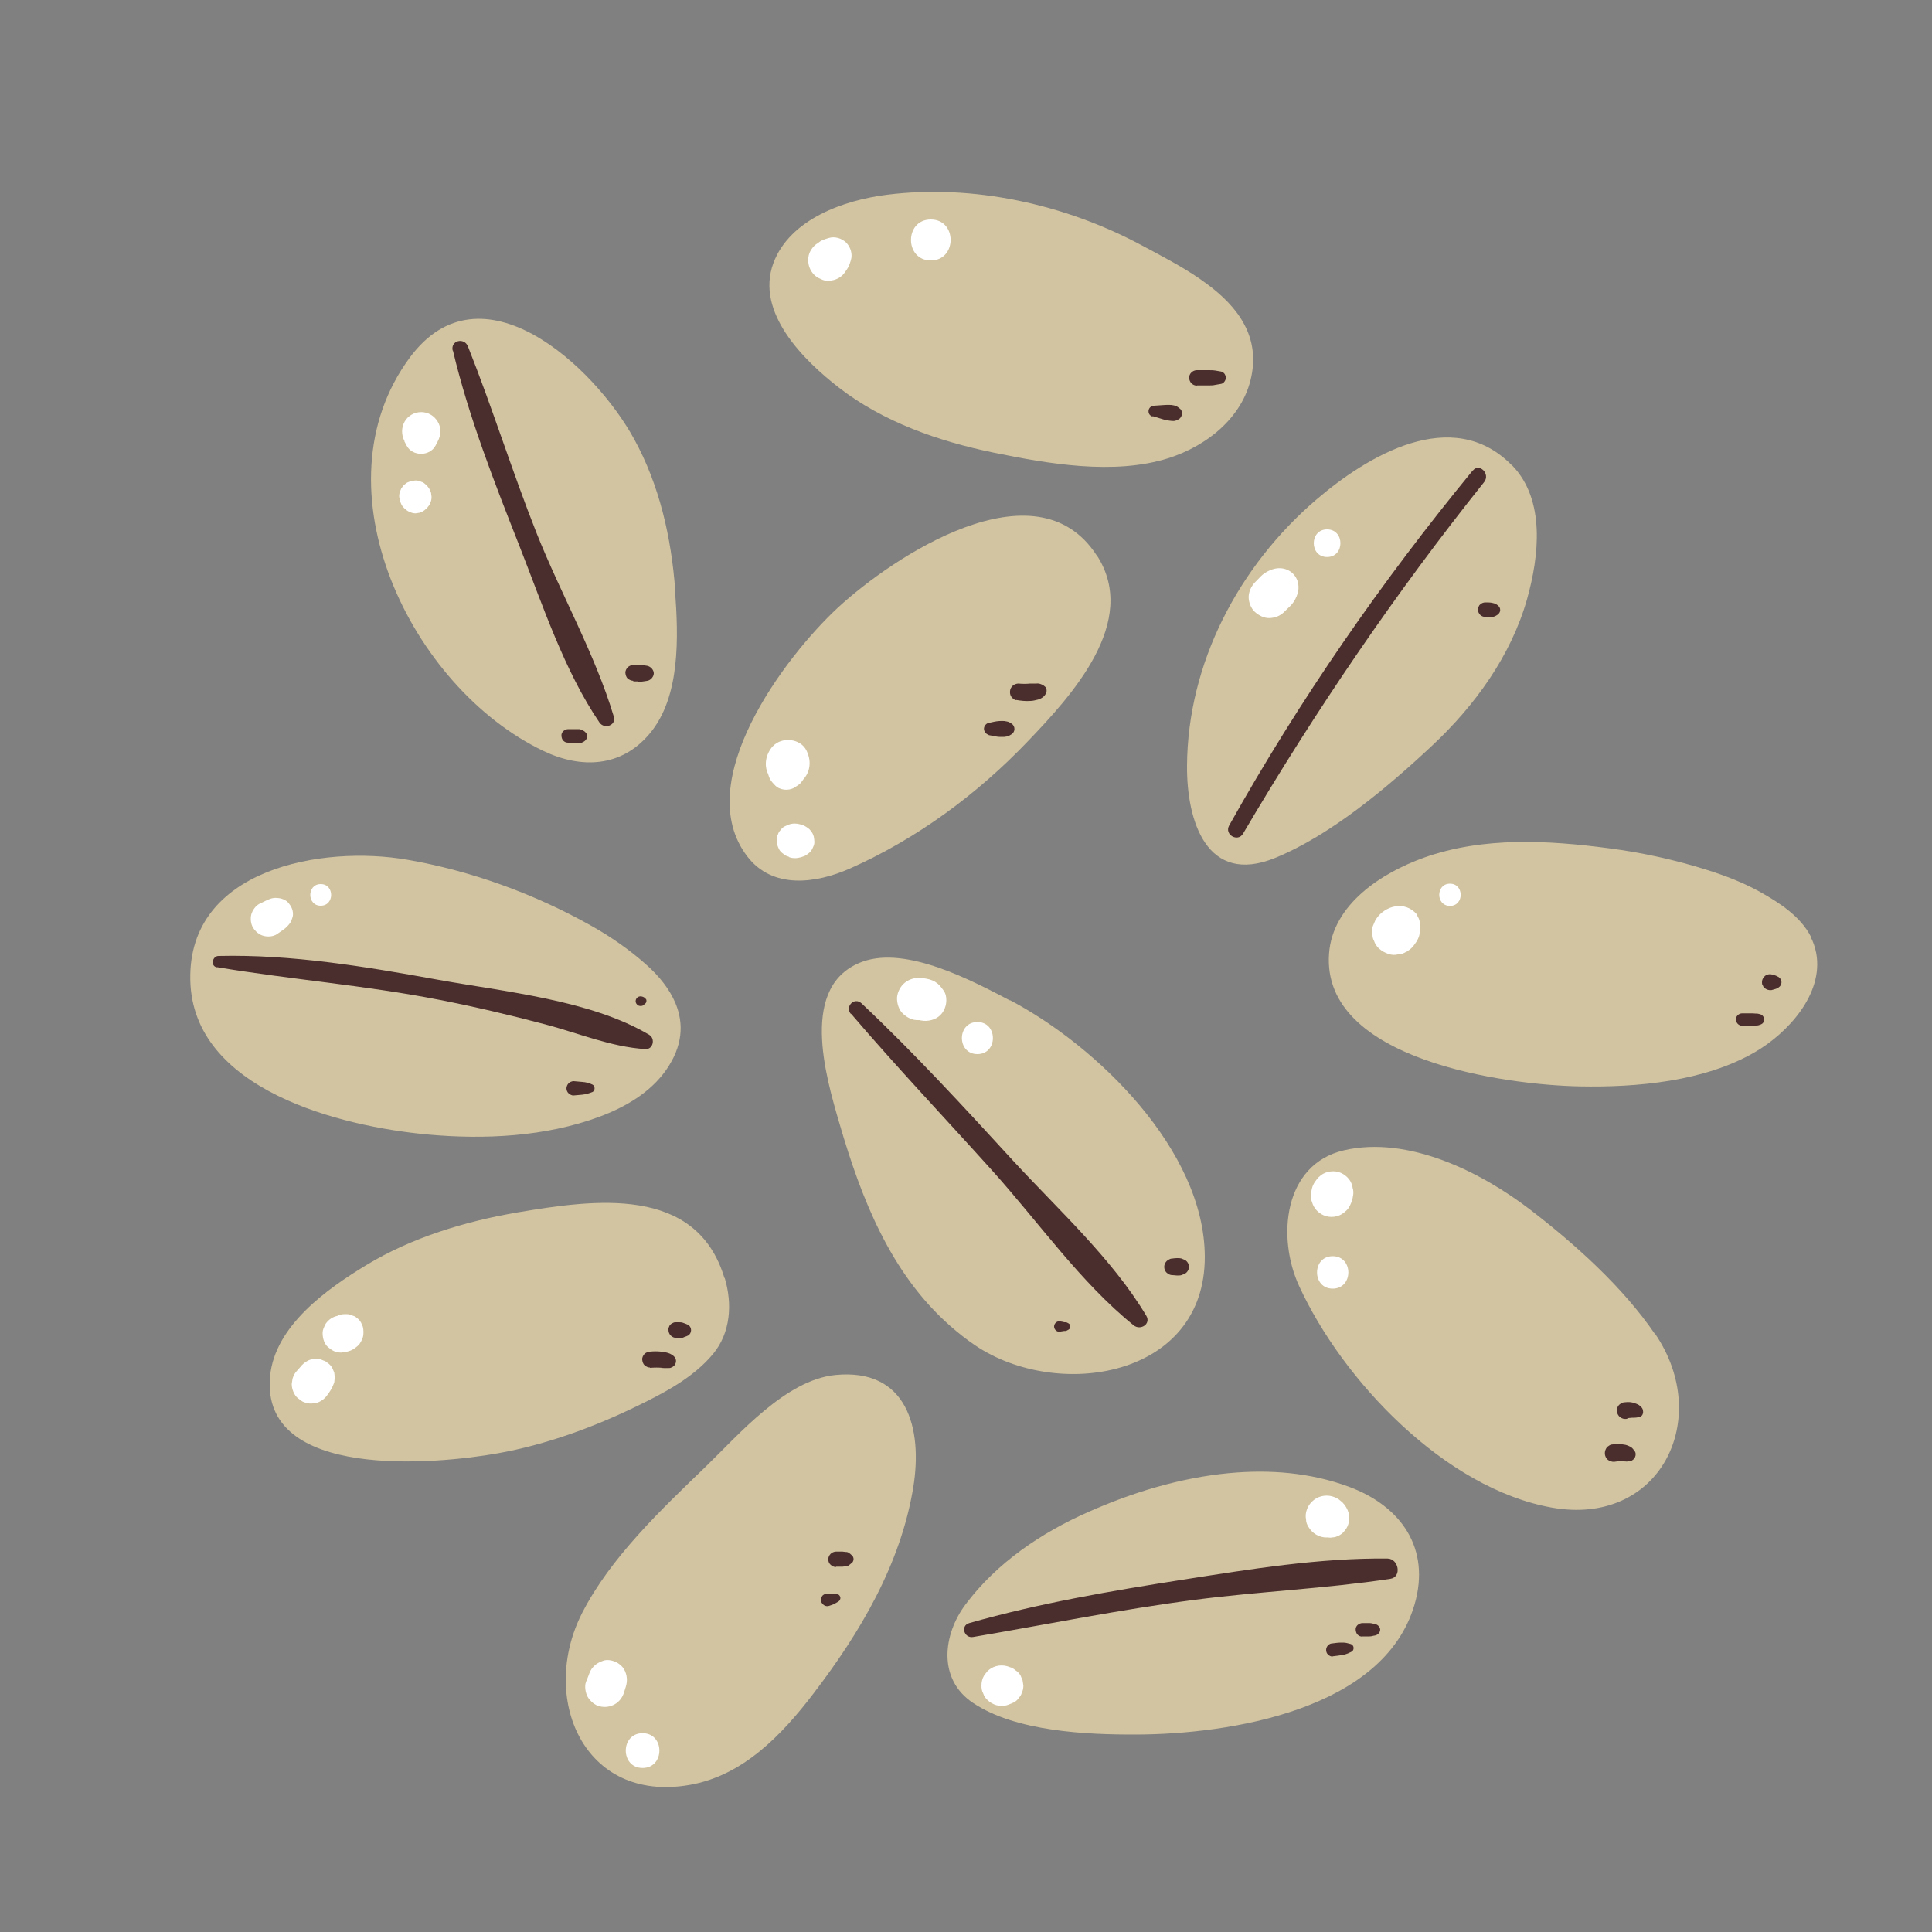 <?xml version="1.0" encoding="UTF-8"?>
<svg id="Capa_2" data-name="Capa 2" xmlns="http://www.w3.org/2000/svg" viewBox="0 0 100 100">
  <rect x="0" y="0" width="100" height="100" fill="#808080" stroke="none"/>
  <defs>
    <style>
      .cls-1 {
        fill: #fff;
      }

      .cls-2 {
        fill: #d2c4a0;
      }

      .cls-3 {
        fill: none;
      }

      .cls-4 {
        fill: #4a2d2d;
      }
    </style>
  </defs>
  <g id="COLOR">
    <g>
      <g>
        <g>
          <path class="cls-2" d="M34.95,30.56c-.2-2.72-.81-5.44-2.13-7.84-2.04-3.73-7.91-9.22-11.61-4.21-4.98,6.73.06,17.09,6.92,20.36,1.95.93,4.03.85,5.49-.89,1.62-1.92,1.49-5.06,1.32-7.41Z"/>
          <path class="cls-4" d="M23.44,18.13c.82,3.46,2.15,6.84,3.45,10.14,1.19,3.02,2.31,6.44,4.14,9.13.25.36.88.15.74-.31-.97-3.24-2.74-6.34-3.99-9.48-1.27-3.2-2.29-6.49-3.56-9.68-.19-.48-.91-.31-.79.22h0Z"/>
          <path class="cls-4" d="M29.41,38.48h.51s.09,0,.14-.02c.04-.01.07-.03.11-.05.07-.03.12-.07.17-.14,0-.01.02-.03.03-.05.04-.06.04-.15,0-.22,0-.02-.02-.03-.03-.05-.05-.07-.1-.11-.17-.14-.04-.02-.07-.03-.11-.05-.04-.02-.09-.02-.14-.02h-.51c-.09,0-.18.04-.25.1s-.11.16-.1.25.03.18.1.25.15.1.25.1h0Z"/>
          <path class="cls-4" d="M32.78,35.27h.21s.07.02.1.02c.07,0,.13-.01.2-.02l.2-.03c.18-.02.35-.21.35-.39s-.17-.36-.35-.39c-.07-.01-.14-.02-.2-.03-.06,0-.13-.02-.19-.02-.04,0-.07,0-.11,0h-.21c-.11.02-.21.05-.29.13-.07.07-.13.19-.12.29s.04.22.12.29.18.11.29.12h0Z"/>
          <path class="cls-1" d="M20.93,22.84l.12.23c.3.56,1.19.56,1.49,0l.12-.23c.17-.32.19-.69,0-1.01s-.51-.5-.86-.5-.69.19-.86.5-.17.69,0,1.01h0Z"/>
          <path class="cls-1" d="M20.92,26.3l.05.04c.07.07.15.13.25.16.09.05.19.07.29.07l.2-.03c.13-.04.24-.1.34-.2l.05-.04.13-.17.08-.2c.03-.11.04-.22.01-.33,0-.08-.02-.15-.06-.21-.02-.07-.06-.13-.11-.19-.04-.06-.09-.11-.15-.15-.05-.05-.11-.09-.19-.11-.1-.05-.21-.08-.32-.07l-.22.03-.2.08-.17.13-.13.17-.08.2c-.03.11-.04.22-.01.33,0,.08.02.15.06.21.03.1.09.19.17.27h0Z"/>
        </g>
        <g>
          <path class="cls-2" d="M62.13,14.45c-1-.69-2.12-1.26-3.05-1.76-3.96-2.12-8.7-3.17-13.17-2.61-2.19.27-5.03,1.25-5.88,3.54-.95,2.56,1.59,5.05,3.4,6.45,2.3,1.78,5.18,2.78,8.01,3.36,2.83.58,6.21,1.17,9.02.29,2.06-.65,4-2.21,4.35-4.45.34-2.15-1-3.66-2.67-4.81Z"/>
          <path class="cls-4" d="M59.66,21.54l.56.17c.09.03.19.04.29.06.08.01.15.02.22.02.09,0,.14-.02.22-.06.02-.01.04-.02.06-.03.18-.1.24-.4.07-.54-.08-.06-.15-.13-.25-.16-.07-.02-.15-.03-.22-.04-.1,0-.2-.01-.29,0l-.59.04c-.14.01-.26.1-.28.25s.07.27.2.31h0Z"/>
          <path class="cls-4" d="M61.95,19.95h.59c.13,0,.25,0,.37-.03l.29-.05c.14-.02.25-.19.25-.32,0-.06-.02-.12-.05-.17-.03-.07-.13-.14-.2-.15l-.29-.05c-.12-.02-.24-.02-.37-.02h-.59c-.21,0-.41.18-.4.4s.18.4.4.4h0Z"/>
          <path class="cls-1" d="M43.79,14.01c.09-.13.14-.21.2-.38.02-.05.03-.11.05-.16.1-.31-.01-.68-.24-.91s-.6-.34-.91-.24c-.05.02-.11.03-.16.05-.1.04-.21.07-.3.14l-.08.06c-.16.09-.28.22-.38.38-.1.16-.14.34-.14.53.01.28.11.54.31.74.1.1.21.17.34.22.13.07.26.1.4.09.19,0,.37-.05.53-.14.16-.09.28-.22.38-.38h0Z"/>
          <path class="cls-1" d="M48.18,13.48c1.36,0,1.37-2.12,0-2.12s-1.37,2.12,0,2.12h0Z"/>
        </g>
        <g>
          <path class="cls-2" d="M56.76,28.74c-3.14-4.84-10.53.07-13.39,2.71-2.72,2.52-7.65,9.02-4.69,12.88,1.31,1.71,3.55,1.4,5.3.63,3.47-1.54,6.59-3.84,9.21-6.58,2.26-2.36,5.81-6.2,3.58-9.64Z"/>
          <path class="cls-4" d="M51.18,38.05c.08.01.16.03.23.04.11.02.21.05.32.05.08,0,.16,0,.25,0,.1-.01.19-.02.27-.07.03-.02.06-.04.1-.06.21-.13.21-.43,0-.56-.03-.02-.06-.04-.1-.06-.09-.05-.18-.05-.27-.07-.08-.01-.16,0-.25,0-.19.01-.37.06-.56.1-.07.01-.13.06-.17.11-.04.05-.07.12-.07.19,0,.06.02.11.04.16.03.06.12.13.19.15h0Z"/>
          <path class="cls-4" d="M52.6,36.23c.24.04.49.07.73.05.13,0,.27-.04.4-.07.16-.05.33-.15.4-.31.03-.06.05-.12.04-.19,0-.06-.03-.13-.08-.17-.03-.02-.07-.06-.1-.08s-.08-.03-.12-.05c-.07-.03-.15-.04-.23-.03-.1,0-.2,0-.31,0-.21.02-.41.02-.62,0-.1,0-.24.05-.31.13s-.11.15-.12.25,0,.19.05.28c.06.09.15.18.26.2h0Z"/>
          <path class="cls-1" d="M40.01,38.61c-.39.43-.51,1.07-.18,1.58l-.11-.26c.04.14.08.3.15.42.07.11.15.2.24.29.23.26.7.31,1,.13.1-.07.23-.14.31-.22.1-.11.18-.24.26-.36l-.17.22c.17-.15.31-.39.36-.61.08-.34.02-.65-.13-.96-.31-.62-1.27-.72-1.73-.22h0Z"/>
          <path class="cls-1" d="M40.83,44.36c.2.08.42.07.63.01.09-.03.19-.06.27-.11l.17-.13c.08-.08.14-.17.18-.27.05-.12.08-.17.07-.33,0-.05-.02-.18-.03-.23-.03-.11-.08-.21-.15-.29-.04-.06-.09-.11-.15-.15-.11-.08-.21-.14-.35-.18-.21-.06-.44-.08-.64,0l-.21.09c-.1.05-.18.13-.24.22-.05.05-.09.12-.11.19-.05.1-.08.21-.07.33,0,.15.05.3.12.44.05.1.13.18.22.24.08.08.18.13.29.15h0Z"/>
        </g>
        <g>
          <path class="cls-2" d="M78.24,24.07c-3.08-3.12-7.46-.48-10.12,1.8-4,3.43-6.65,8.45-6.68,13.77-.02,2.87,1.03,6.2,4.55,4.77,2.9-1.18,5.88-3.7,8.15-5.83,2.2-2.06,4.07-4.64,4.9-7.57.62-2.21.97-5.15-.79-6.94Z"/>
          <path class="cls-4" d="M76.23,24.35c-4.74,5.77-8.96,11.86-12.61,18.38-.26.47.45.88.72.42,3.73-6.34,7.89-12.46,12.48-18.2.33-.42-.25-1.01-.59-.59h0Z"/>
          <path class="cls-4" d="M76.88,31.96c.11,0,.23,0,.34-.02.04,0,.08-.02.12-.03.06-.02.11-.05.17-.09.08-.06.14-.14.14-.25s-.06-.19-.14-.25c-.05-.04-.1-.07-.17-.09-.04-.01-.08-.02-.12-.03-.11-.02-.23-.02-.34-.02-.1,0-.2.04-.27.11-.04.03-.06.07-.08.12-.02.04-.03.09-.03.14,0,.1.04.2.11.27s.16.11.27.11h0Z"/>
          <path class="cls-1" d="M66.47,31.67c.11-.11.22-.21.33-.32.23-.23.43-.65.41-.99-.02-.53-.42-.93-.95-.95-.34-.02-.76.18-.99.41-.11.11-.21.22-.32.33-.19.2-.32.48-.32.76,0,.26.12.58.32.76s.47.33.76.32.55-.11.76-.32h0Z"/>
          <path class="cls-1" d="M68.69,28.83c.92,0,.92-1.43,0-1.43s-.92,1.43,0,1.43h0Z"/>
        </g>
        <g>
          <path class="cls-2" d="M93.73,48.48c-.54-1.05-1.62-1.75-2.64-2.32-.88-.49-1.83-.85-2.79-1.15-1.62-.51-3.31-.88-5-1.1-3.16-.42-6.53-.61-9.59.48-2.18.78-4.74,2.41-4.92,4.98-.39,5.52,9.22,6.79,12.96,6.86,2.97.06,6.46-.25,9.08-1.77,1.69-.98,3.56-3,3.18-5.11-.06-.31-.15-.59-.29-.85Z"/>
          <path class="cls-4" d="M90.17,53.09c.18,0,.37,0,.55,0,.04,0,.09,0,.13-.01.06,0,.13,0,.19-.02.07-.02.15-.05.2-.1.04-.05.08-.12.08-.19s-.04-.14-.08-.19c-.05-.06-.13-.09-.2-.1-.06-.02-.13-.02-.19-.02-.04,0-.09-.01-.13-.01-.18,0-.37,0-.55,0-.17,0-.33.15-.32.32s.14.32.32.32h0Z"/>
          <path class="cls-4" d="M91.72,51.24l.14-.04c.05-.01.1-.03.14-.06l.06-.03c.09-.06.15-.16.15-.27s-.06-.21-.15-.27l-.06-.03s-.09-.05-.14-.06l-.14-.04c-.07-.02-.15-.02-.22,0-.07.02-.13.05-.18.11l-.06.08c-.04.06-.06.13-.06.21,0,.06,0,.11.04.16.02.05.04.1.09.13.1.1.26.14.4.11h0Z"/>
          <path class="cls-1" d="M72.78,49.28c.1-.07.21-.14.29-.22s.15-.18.22-.28c.08-.12.15-.26.18-.4,0-.03,0-.06.01-.09l.04-.29c0-.06-.01-.11-.02-.17-.02-.17-.03-.24-.13-.41-.05-.09.02-.05-.16-.22-.32-.29-.74-.37-1.15-.25-.37.11-.69.36-.88.7l-.12.28c-.05.16-.06.31-.02.47,0,.11.03.21.08.3.05.15.13.27.24.38.15.14.33.24.52.3.16.05.31.06.47.02.16,0,.3-.05.44-.14h0Z"/>
          <path class="cls-1" d="M75.05,46.89c.74,0,.74-1.15,0-1.15s-.74,1.15,0,1.15h0Z"/>
        </g>
        <g>
          <path class="cls-2" d="M85.66,69.05c-1.66-2.43-4.11-4.63-6.42-6.41-2.57-1.98-6.35-3.87-9.68-3.1-3.14.73-3.47,4.53-2.32,7.02,2.25,4.9,7.55,10.48,13.07,11.47,5.62,1.01,8.36-4.59,5.36-8.99Z"/>
          <path class="cls-4" d="M83.65,75.65s.09-.02.14-.03l-.12.02c.12-.02.24-.01.36,0l-.12-.02c.08.01.16.02.24.03l-.11-.02c.05,0,.1.02.15.02.04,0,.09-.01.13-.02.03,0,.05-.01.08-.01.1-.02.19-.11.23-.2s.05-.22-.02-.31c-.04-.05-.07-.1-.11-.14-.07-.08-.16-.11-.25-.15-.07-.03-.13-.04-.2-.05-.1-.02-.21-.03-.31-.03-.11,0-.22.02-.33.03-.06.01-.11.04-.16.08-.05.03-.09.07-.12.13-.06.1-.08.24-.05.35s.1.22.21.27c.11.06.23.08.35.05h0Z"/>
          <path class="cls-4" d="M84.22,73.42c.05-.02.11-.03.16-.04l-.11.02c.07,0,.15-.02.22-.02.03,0,.07,0,.1,0,.06,0,.13-.01.19-.02h-.09s.08,0,.12,0c.01,0,.02-.01.04-.01.06-.02.13-.06.16-.12s.05-.14.03-.21c0,0,0-.02,0-.03,0,0,0,0,0-.01-.02-.05-.04-.1-.08-.14-.02-.02-.04-.04-.06-.06-.08-.08-.2-.12-.31-.16-.15-.05-.31-.06-.47-.04-.08,0-.15.02-.22.06l-.09.07c-.05.05-.09.12-.11.19-.02.06-.02.12,0,.17,0,.06.02.11.05.16.03.05.06.09.11.12.04.04.09.06.15.08.08.02.15.02.23,0h0Z"/>
          <path class="cls-1" d="M68.27,60.91c-.15.17-.3.35-.36.59s-.1.49,0,.72c.05.18.14.33.27.46.13.13.29.22.46.27.19.05.37.05.56,0,.18-.05.33-.14.46-.27.18-.14.27-.39.34-.6.01-.06.02-.12.03-.17.03-.14.03-.29-.02-.43,0-.03-.01-.07-.02-.1-.07-.34-.39-.63-.72-.72s-.76,0-1,.26h0Z"/>
          <path class="cls-1" d="M68.98,66.7c1.08,0,1.08-1.68,0-1.68s-1.08,1.68,0,1.68h0Z"/>
        </g>
        <g>
          <path class="cls-2" d="M52.27,51.78c-1.95-1.02-5.33-2.82-7.61-2.01-3.33,1.19-1.92,5.95-1.21,8.38,1.12,3.85,2.63,7.74,5.71,10.46.42.37.86.72,1.32,1.03,4.26,2.87,11.9,1.68,11.88-4.6-.02-5.51-5.58-10.9-10.08-13.27Z"/>
          <path class="cls-4" d="M44.05,52.47c2.36,2.76,4.86,5.4,7.29,8.1s4.58,5.8,7.34,8.03c.35.28.91-.07.65-.5-1.77-2.96-4.57-5.5-6.9-8.03-2.54-2.77-5.1-5.56-7.84-8.14-.37-.34-.87.17-.55.55h0Z"/>
          <path class="cls-4" d="M54.9,68.92l.19-.03h.09s.09-.05.13-.07c.12-.07.12-.25,0-.32-.04-.02-.08-.05-.13-.06h-.09c-.06-.02-.13-.03-.19-.04-.05-.01-.1-.01-.14,0-.05.01-.09.04-.12.07-.05.05-.08.12-.08.19,0,.07.03.14.08.19.03.03.07.06.12.07.05.01.1.01.14,0h0Z"/>
          <path class="cls-4" d="M60.7,66c.08,0,.15.02.23.02.07,0,.15,0,.22-.02.02,0,.03-.01.05-.02.05-.02.1-.04.14-.06.12-.07.2-.21.2-.35s-.08-.28-.2-.35c-.04-.02-.09-.04-.14-.06-.02,0-.03-.02-.05-.02-.07-.02-.15-.02-.23-.02-.08,0-.16.01-.23.02-.06,0-.11.01-.16.04-.05.02-.1.05-.14.09-.04.04-.07.08-.09.14-.03.05-.04.11-.04.16,0,.11.04.22.12.3l.09.07c.07.04.14.06.22.06h0Z"/>
          <path class="cls-1" d="M47.51,52.8s.1,0,.15,0l-.29-.04c.19.03.37.09.57.08.37-.02.71-.18.9-.52.17-.3.21-.76,0-1.05-.14-.19-.22-.31-.42-.44-.11-.07-.24-.12-.36-.15-.18-.04-.36-.07-.54-.06-.28,0-.56.11-.77.32-.19.19-.33.5-.32.77s.1.57.32.77.48.33.77.32h0Z"/>
          <path class="cls-1" d="M50.59,54.56c1.07,0,1.07-1.66,0-1.66s-1.07,1.66,0,1.66h0Z"/>
        </g>
        <g>
          <path class="cls-2" d="M34.96,51.92c-.3-.71-.82-1.38-1.51-1.99-.86-.77-1.86-1.46-2.86-2.02-2.92-1.64-6.21-2.84-9.51-3.41-4.36-.76-11.35.44-11.23,6.22.11,5.71,7.83,7.59,12.27,8,2.94.27,6.12.12,8.91-.92,1.32-.49,2.62-1.24,3.45-2.42.85-1.22.93-2.38.48-3.46Z"/>
          <path class="cls-4" d="M11.23,50.06c3.83.64,7.69.94,11.51,1.69,1.84.36,3.67.79,5.48,1.27,1.71.45,3.41,1.17,5.18,1.28.41.03.53-.55.2-.74-3.04-1.81-7.53-2.23-10.99-2.86-3.69-.67-7.54-1.31-11.3-1.22-.32,0-.43.53-.08.59h0Z"/>
          <path class="cls-4" d="M29.69,56.7l.45-.04c.18-.02.36-.07.53-.14.14-.07.14-.31,0-.38-.16-.08-.35-.13-.53-.14l-.45-.04c-.09,0-.2.05-.26.11s-.11.17-.11.26.04.2.11.26c.07.06.17.12.26.11h0Z"/>
          <path class="cls-4" d="M33.29,52.02l.07-.04s.05-.04.07-.07c.02-.03.03-.07.03-.1,0-.04,0-.07-.03-.1-.02-.03-.04-.05-.07-.07l-.07-.04s-.08-.03-.13-.03c-.05,0-.09.01-.13.03-.08.05-.13.13-.13.22s.05.17.13.22c.04.02.08.03.13.03.05,0,.09-.01.13-.03h0Z"/>
          <path class="cls-1" d="M14.35,48.34l.26-.18c.12-.08.23-.17.32-.28.03-.04.07-.08.1-.13.05-.07.07-.16.1-.24.09-.23,0-.53-.15-.71-.06-.09-.13-.16-.23-.21-.13-.07-.27-.11-.41-.11-.22-.03-.45.07-.64.17l-.27.13c-.2.1-.36.34-.42.54-.06.22-.03.51.09.7s.31.36.54.42.5.04.7-.09h0Z"/>
          <path class="cls-1" d="M16.6,46.88c.72,0,.72-1.12,0-1.12s-.72,1.12,0,1.12h0Z"/>
        </g>
        <g>
          <path class="cls-2" d="M37.5,66.16c-1.45-4.84-6.76-4.07-10.69-3.41-2.71.46-5.49,1.3-7.85,2.73-2.06,1.25-4.73,3.15-4.98,5.75-.52,5.42,8.64,4.56,11.8,3.99,2.47-.44,4.96-1.35,7.21-2.45,1.4-.68,2.89-1.46,3.91-2.68.91-1.09,1.02-2.58.61-3.95Z"/>
          <path class="cls-4" d="M33.64,70.8c.22-.02.45-.02.67,0h-.11c.1,0,.2.02.3.01.03,0,.06,0,.1,0,.04,0,.09,0,.13-.02.06-.02.11-.05.16-.1.08-.07.12-.22.09-.32-.03-.1-.08-.16-.16-.22-.02-.01-.03-.02-.05-.03-.06-.04-.12-.07-.19-.09-.12-.04-.25-.05-.37-.07-.19-.02-.38-.02-.56,0-.11.01-.21.04-.29.12-.07.07-.13.19-.12.29s.04.22.12.29c.08.07.18.13.29.12h0Z"/>
          <path class="cls-4" d="M34.99,69.26h.12c.07,0,.15,0,.22-.02.03,0,.07-.03.1-.04.06-.02.12-.04.18-.07.1-.05.16-.17.16-.28s-.06-.23-.16-.28c-.06-.03-.12-.05-.17-.07-.04-.01-.07-.03-.11-.04-.07-.02-.14-.02-.21-.02h-.12c-.06,0-.11,0-.16.03-.05.02-.09.04-.13.08-.04.04-.07.08-.08.13-.03.05-.04.1-.03.16,0,.11.04.21.12.29s.18.12.29.12h0Z"/>
          <path class="cls-1" d="M16.99,72.15l.12-.19c.08-.13.14-.26.19-.4l.03-.26-.03-.26-.1-.23c-.06-.11-.14-.2-.25-.27-.06-.06-.13-.1-.21-.12-.08-.04-.16-.07-.24-.07-.09-.02-.17-.02-.26,0-.13,0-.25.04-.36.11-.13.08-.24.17-.33.29l-.15.17c-.13.13-.21.27-.26.45l-.04.27c0,.18.05.35.14.51.06.12.15.21.26.28.1.09.21.15.34.18.13.04.27.05.4.02.13,0,.26-.05.38-.12.15-.09.27-.21.36-.36h0Z"/>
          <path class="cls-1" d="M17.66,70.01c.24-.03.45-.06.65-.19.07-.05.16-.11.22-.17.12-.11.2-.28.25-.43s.04-.4,0-.55l-.09-.21c-.06-.1-.13-.19-.23-.25-.06-.06-.12-.09-.2-.11-.11-.06-.22-.08-.34-.08-.11,0-.2,0-.31.03-.13.04-.2.09-.31.14l.23-.1s-.06.02-.1.03l.26-.03s-.02,0-.03,0c-.25,0-.5.1-.68.28-.09.09-.16.19-.2.31-.06.12-.09.24-.08.37.01.25.09.51.28.68l.2.15c.15.09.31.13.49.13h0Z"/>
        </g>
        <g>
          <path class="cls-2" d="M43.23,71.17c-2.56.26-4.97,3.06-6.69,4.73-2.3,2.22-4.94,4.71-6.41,7.59-2.23,4.37.06,9.85,5.55,8.9,2.78-.48,4.79-2.59,6.43-4.74,2.4-3.14,4.5-6.66,5.16-10.66.5-3.06-.32-6.19-4.04-5.82Z"/>
          <path class="cls-4" d="M42.88,83.13l.12-.04c.06-.02.12-.04.18-.07l.21-.12c.08-.05.13-.15.1-.24-.01-.04-.03-.07-.05-.09-.02-.02-.04-.04-.07-.04-.03-.01-.05-.02-.08-.02l-.24-.03s-.08,0-.12,0h-.12c-.06.01-.11.03-.16.05l-.07.05s-.07.09-.08.14c-.01.04-.02.09,0,.13,0,.04.01.08.04.12.02.04.05.07.08.09.03.03.07.05.11.06.06.02.12.02.17,0h0Z"/>
          <path class="cls-4" d="M43.27,81.09h.17c.06,0,.11,0,.17,0s.12-.02.17-.02c.01,0,.03,0,.04,0,.07-.01.13-.06.18-.1.03-.03.06-.05.1-.08.05-.04.08-.13.08-.19,0-.07-.03-.15-.08-.19-.03-.03-.06-.05-.09-.08-.06-.05-.11-.09-.19-.1-.01,0-.03,0-.04,0-.06,0-.12-.02-.17-.02-.05,0-.11,0-.16,0h-.18c-.1,0-.21.05-.28.12-.07.07-.12.18-.12.28s.04.21.12.28.17.12.28.12h0Z"/>
          <path class="cls-1" d="M32.3,87.6c.03-.1.06-.19.09-.29.1-.31.07-.63-.09-.91-.11-.18-.27-.31-.46-.39s-.43-.12-.62-.05-.34.14-.49.29c-.16.17-.2.29-.28.51-.04.1-.08.2-.12.3-.09.23-.02.59.1.79s.37.42.61.47c.56.13,1.09-.17,1.26-.72h0Z"/>
          <path class="cls-1" d="M33.26,91.51c1.16,0,1.16-1.8,0-1.8s-1.16,1.8,0,1.8h0Z"/>
        </g>
        <g>
          <path class="cls-2" d="M63.6,76.25c-2.52.24-5.03,1.01-7.27,2.01-2.43,1.07-4.74,2.63-6.35,4.78-1.18,1.57-1.45,3.88.38,5.1,2.22,1.49,5.89,1.65,8.48,1.64,4.78-.02,12.79-1.26,14.38-6.74.84-2.9-.7-5.09-3.41-6.09-1.98-.73-4.09-.9-6.2-.7Z"/>
          <path class="cls-4" d="M50.37,84.73c3.82-.65,7.6-1.42,11.44-1.92,3.37-.44,6.79-.58,10.15-1.09.61-.09.44-1.04-.14-1.05-3.5-.04-7.12.55-10.57,1.09-3.71.58-7.46,1.22-11.08,2.25-.47.13-.27.8.2.72h0Z"/>
          <path class="cls-4" d="M68.98,85.73c.17-.02.35-.04.52-.07.09-.02.18-.04.27-.08.06-.03.13-.06.19-.09.08-.04.11-.14.1-.22s-.07-.16-.16-.18c-.07-.02-.13-.03-.2-.05-.09-.02-.19-.02-.28-.02-.15,0-.29.02-.44.04-.09,0-.17.03-.24.1-.06.06-.1.15-.1.24s.03.18.1.24c.06.06.15.11.24.1h0Z"/>
          <path class="cls-4" d="M70.52,84.7h.36c.08,0,.16-.02.24-.04.03,0,.06-.01.09-.02.07-.02.12-.06.16-.11.09-.11.09-.25,0-.35-.04-.05-.1-.09-.16-.11-.03,0-.06-.02-.09-.02-.08-.02-.16-.04-.24-.04h-.36c-.09,0-.18.04-.25.1s-.11.16-.1.25.03.18.1.25.15.1.25.1h0Z"/>
          <path class="cls-1" d="M52.12,88.26l.11-.04.24-.1c.12-.06.21-.15.28-.26.06-.06.11-.14.13-.22.06-.12.09-.25.09-.39l-.04-.27-.1-.24c-.06-.12-.15-.21-.26-.28-.1-.09-.21-.15-.34-.18l-.11-.04c-.19-.05-.37-.05-.56,0-.18.05-.33.14-.46.27l-.16.21c-.1.16-.14.34-.14.53,0,.14.02.28.09.4.04.13.11.24.22.34.13.13.29.22.46.27.19.05.37.05.56,0h0Z"/>
          <path class="cls-1" d="M69.24,79.41h0c-.09.03-.17.07-.26.1.01,0,.02,0,.04,0l-.28.04s.03,0,.04,0l-.28-.04s.03,0,.04.01l-.25-.1s.03.01.04.02l-.21-.16c.06.05.14.12.21.16.15.09.23.1.38.12.11.02.09.01.15.02l-.26-.03s0,0,.01,0l-.22-.09c.15.07.29.13.47.13.03,0,.22-.03.25-.03.02,0,.21-.09.23-.1,0,0,0,0,0,0,.07-.04.14-.09.2-.16.03-.03.14-.17.16-.21.07-.12.11-.24.12-.37.01-.05.02-.09.02-.14l-.04-.27s0,0,0-.01c-.05-.19-.17-.39-.31-.53-.03-.04-.09-.07-.12-.1s-.08-.07-.12-.09c-.09-.06-.2-.1-.3-.13-.19-.05-.38-.05-.57,0-.18.05-.34.14-.48.28-.13.13-.23.29-.28.48-.04.14-.05.29-.02.43,0,.14.05.28.13.4.1.16.22.29.39.39.17.1.35.15.54.15.19,0,.38-.05.54-.15h0Z"/>
        </g>
      </g>
      <rect class="cls-3" width="100" height="100"/>
    </g>
  </g>
</svg>